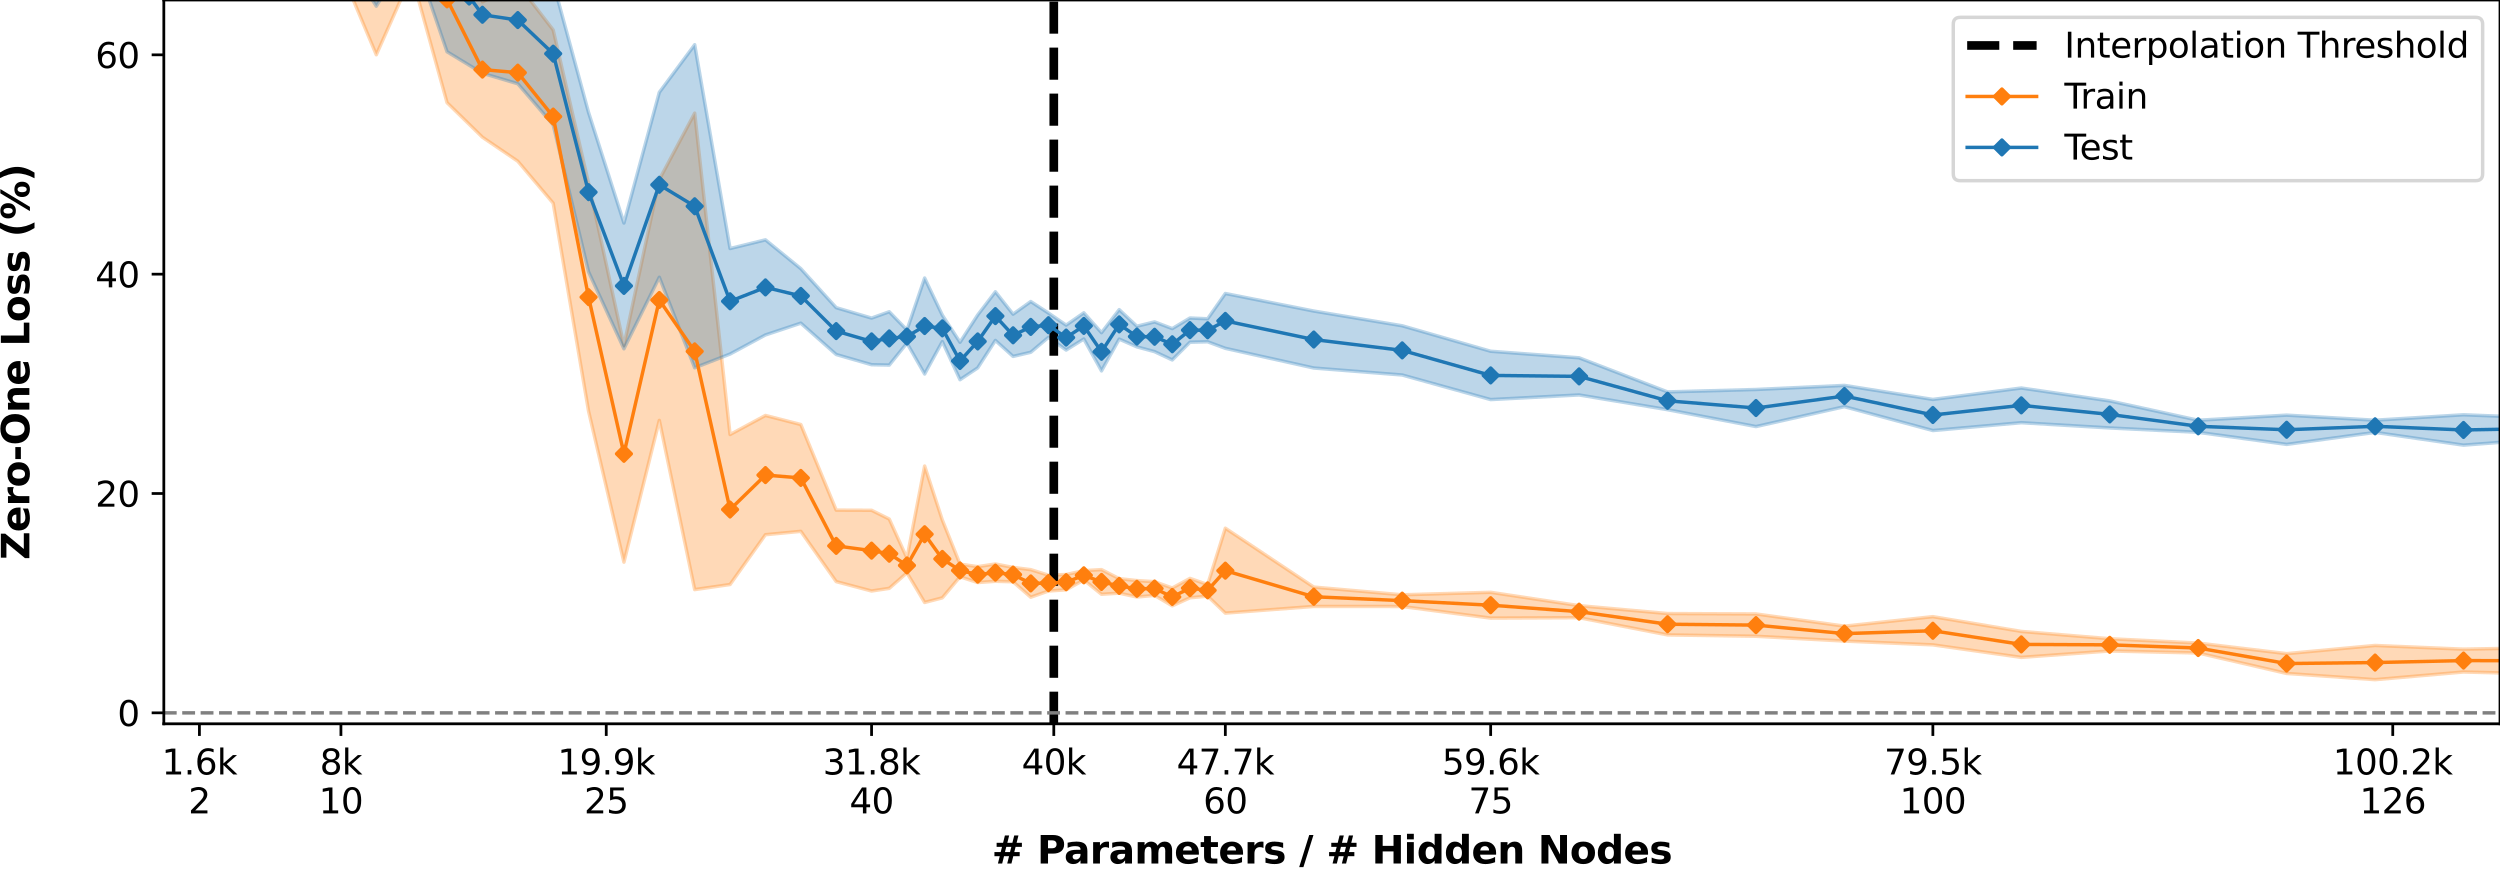 <?xml version="1.0" encoding="utf-8" standalone="no"?>
<!DOCTYPE svg PUBLIC "-//W3C//DTD SVG 1.1//EN"
  "http://www.w3.org/Graphics/SVG/1.1/DTD/svg11.dtd">
<svg xmlns:xlink="http://www.w3.org/1999/xlink" width="720pt" height="252pt" viewBox="0 0 720 252" xmlns="http://www.w3.org/2000/svg" version="1.1">
 <defs>
  <style type="text/css">*{stroke-linejoin: round; stroke-linecap: butt}</style>
 </defs>
 <g id="figure_1">
  <g id="patch_1">
   <path d="M 0 252 
L 720 252 
L 720 0 
L 0 0 
z
" style="fill: #ffffff"/>
  </g>
  <g id="axes_1">
   <g id="patch_2">
    <path d="M 47.18 208.456 
L 720 208.456 
L 720 0 
L 47.18 0 
z
" style="fill: #ffffff"/>
   </g>
   <g id="PolyCollection_1">
    <path d="M 57.432 -78.182 
L 57.432 -75.033 
L 67.621 -54.275 
L 77.809 -37.68 
L 87.998 -35.738 
L 98.186 -8.469 
L 108.375 15.769 
L 118.563 -7.156 
L 128.751 29.573 
L 138.94 39.526 
L 149.128 46.442 
L 159.317 58.52 
L 169.505 118.41 
L 179.694 161.904 
L 189.882 121.066 
L 200.07 169.806 
L 210.259 168.338 
L 220.447 153.997 
L 230.636 153.027 
L 240.824 167.505 
L 251.012 170.211 
L 256.107 169.445 
L 261.201 164.972 
L 266.295 173.509 
L 271.389 172.18 
L 276.483 166.11 
L 281.578 167.775 
L 286.672 167.412 
L 291.766 167.555 
L 296.86 171.999 
L 301.955 170.208 
L 307.049 169.874 
L 312.143 167.033 
L 317.237 171.159 
L 322.331 170.826 
L 327.426 171.944 
L 332.52 171.47 
L 337.614 174.481 
L 342.708 172.161 
L 347.802 171.689 
L 352.897 176.579 
L 378.368 174.655 
L 403.839 174.674 
L 429.31 178.014 
L 454.781 177.902 
L 480.252 182.855 
L 505.723 183.244 
L 531.194 184.629 
L 556.665 185.721 
L 582.136 189.328 
L 607.607 187.48 
L 633.078 188.063 
L 658.549 193.952 
L 684.02 195.743 
L 709.491 193.537 
L 734.962 194.166 
L 760.433 196.854 
L 785.904 198.175 
L 811.375 200.884 
L 811.375 192.972 
L 811.375 192.972 
L 785.904 190.153 
L 760.433 185 
L 734.962 186.487 
L 709.491 186.959 
L 684.02 185.89 
L 658.549 188.249 
L 633.078 185.2 
L 607.607 183.95 
L 582.136 181.85 
L 556.665 177.592 
L 531.194 180.327 
L 505.723 176.816 
L 480.252 176.7 
L 454.781 174.42 
L 429.31 170.581 
L 403.839 171.3 
L 378.368 169.076 
L 352.897 152.118 
L 347.802 168.347 
L 342.708 166.58 
L 337.614 169.345 
L 332.52 167.523 
L 327.426 167.208 
L 322.331 166.652 
L 317.237 164.045 
L 312.143 164.349 
L 307.049 165.455 
L 301.955 165.658 
L 296.86 164.057 
L 291.766 163.417 
L 286.672 162.422 
L 281.578 163.196 
L 276.483 162.461 
L 271.389 149.758 
L 266.295 134.216 
L 261.201 160.725 
L 256.107 149.492 
L 251.012 146.958 
L 240.824 146.917 
L 230.636 122.261 
L 220.447 119.649 
L 210.259 125.143 
L 200.07 32.585 
L 189.882 51.731 
L 179.694 99.487 
L 169.505 52.745 
L 159.317 8.628 
L 149.128 -4.593 
L 138.94 0.554 
L 128.751 -29.952 
L 118.563 -45.116 
L 108.375 -37.626 
L 98.186 -54.826 
L 87.998 -75.439 
L 77.809 -81.392 
L 67.621 -80.843 
L 57.432 -78.182 
z
" clip-path="url(#p9e8f5d41d8)" style="fill: #ff7f0e; fill-opacity: 0.3; stroke: #ff7f0e; stroke-opacity: 0.3"/>
   </g>
   <g id="PolyCollection_2">
    <path d="M 57.432 -78.622 
L 57.432 -74.284 
L 67.621 -57.655 
L 77.809 -43.956 
L 87.998 -35.767 
L 98.186 -14.101 
L 108.375 1.781 
L 118.563 -14.844 
L 128.751 14.912 
L 138.94 21.1 
L 149.128 24.123 
L 159.317 35.965 
L 169.505 78.291 
L 179.694 100.456 
L 189.882 79.848 
L 200.07 105.928 
L 210.259 101.965 
L 220.447 96.469 
L 230.636 93.073 
L 240.824 102.1 
L 251.012 105.039 
L 256.107 105.143 
L 261.201 98.825 
L 266.295 107.718 
L 271.389 98.382 
L 276.483 109.355 
L 281.578 105.958 
L 286.672 98.048 
L 291.766 102.651 
L 296.86 101.455 
L 301.955 97.152 
L 307.049 100.814 
L 312.143 97.636 
L 317.237 106.826 
L 322.331 97.66 
L 327.426 99.898 
L 332.52 101.277 
L 337.614 103.663 
L 342.708 98.561 
L 347.802 98.433 
L 352.897 100.319 
L 378.368 105.99 
L 403.839 108.001 
L 429.31 115.081 
L 454.781 113.748 
L 480.252 117.989 
L 505.723 122.853 
L 531.194 117.12 
L 556.665 123.996 
L 582.136 121.736 
L 607.607 123.251 
L 633.078 124.514 
L 658.549 127.988 
L 684.02 124.529 
L 709.491 128.206 
L 734.962 126.253 
L 760.433 125.702 
L 785.904 125.118 
L 811.375 125.586 
L 811.375 113.987 
L 811.375 113.987 
L 785.904 118.245 
L 760.433 119.822 
L 734.962 120.458 
L 709.491 119.453 
L 684.02 121.02 
L 658.549 119.556 
L 633.078 121.034 
L 607.607 115.462 
L 582.136 111.747 
L 556.665 115.034 
L 531.194 110.994 
L 505.723 112.172 
L 480.252 112.867 
L 454.781 103.046 
L 429.31 101.158 
L 403.839 93.822 
L 378.368 89.579 
L 352.897 84.525 
L 347.802 91.805 
L 342.708 91.589 
L 337.614 94.636 
L 332.52 92.701 
L 327.426 93.953 
L 322.331 89.179 
L 317.237 95.806 
L 312.143 90.088 
L 307.049 93.631 
L 301.955 90.155 
L 296.86 86.837 
L 291.766 90.48 
L 286.672 84.029 
L 281.578 90.711 
L 276.483 98.571 
L 271.389 90.757 
L 266.295 80.069 
L 261.201 95.039 
L 256.107 89.782 
L 251.012 91.605 
L 240.824 88.606 
L 230.636 77.381 
L 220.447 69.07 
L 210.259 71.572 
L 200.07 12.879 
L 189.882 26.591 
L 179.694 64.224 
L 169.505 32.392 
L 159.317 -5.05 
L 149.128 -12.563 
L 138.94 -12.598 
L 128.751 -34.456 
L 118.563 -48.691 
L 108.375 -40.667 
L 98.186 -55.157 
L 87.998 -73.817 
L 77.809 -79.942 
L 67.621 -81.556 
L 57.432 -78.622 
z
" clip-path="url(#p9e8f5d41d8)" style="fill: #1f77b4; fill-opacity: 0.3; stroke: #1f77b4; stroke-opacity: 0.3"/>
   </g>
   <g id="matplotlib.axis_1">
    <g id="xtick_1">
     <g id="line2d_1">
      <defs>
       <path id="m2e409eb99b" d="M 0 0 
L 0 3.5 
" style="stroke: #000000; stroke-width: 0.8"/>
      </defs>
      <g>
       <use xlink:href="#m2e409eb99b" x="57.432" y="208.456" style="stroke: #000000; stroke-width: 0.8"/>
      </g>
     </g>
     <g id="text_1">
      <!-- 1.6k -->
      <g transform="translate(46.586 223.054)scale(0.1 -0.1)">
       <defs>
        <path id="DejaVuSans-31" d="M 794 531 
L 1825 531 
L 1825 4091 
L 703 3866 
L 703 4441 
L 1819 4666 
L 2450 4666 
L 2450 531 
L 3481 531 
L 3481 0 
L 794 0 
L 794 531 
z
" transform="scale(0.016)"/>
        <path id="DejaVuSans-2e" d="M 684 794 
L 1344 794 
L 1344 0 
L 684 0 
L 684 794 
z
" transform="scale(0.016)"/>
        <path id="DejaVuSans-36" d="M 2113 2584 
Q 1688 2584 1439 2293 
Q 1191 2003 1191 1497 
Q 1191 994 1439 701 
Q 1688 409 2113 409 
Q 2538 409 2786 701 
Q 3034 994 3034 1497 
Q 3034 2003 2786 2293 
Q 2538 2584 2113 2584 
z
M 3366 4563 
L 3366 3988 
Q 3128 4100 2886 4159 
Q 2644 4219 2406 4219 
Q 1781 4219 1451 3797 
Q 1122 3375 1075 2522 
Q 1259 2794 1537 2939 
Q 1816 3084 2150 3084 
Q 2853 3084 3261 2657 
Q 3669 2231 3669 1497 
Q 3669 778 3244 343 
Q 2819 -91 2113 -91 
Q 1303 -91 875 529 
Q 447 1150 447 2328 
Q 447 3434 972 4092 
Q 1497 4750 2381 4750 
Q 2619 4750 2861 4703 
Q 3103 4656 3366 4563 
z
" transform="scale(0.016)"/>
        <path id="DejaVuSans-6b" d="M 581 4863 
L 1159 4863 
L 1159 1991 
L 2875 3500 
L 3609 3500 
L 1753 1863 
L 3688 0 
L 2938 0 
L 1159 1709 
L 1159 0 
L 581 0 
L 581 4863 
z
" transform="scale(0.016)"/>
       </defs>
       <use xlink:href="#DejaVuSans-31"/>
       <use xlink:href="#DejaVuSans-2e" x="63.623"/>
       <use xlink:href="#DejaVuSans-36" x="95.41"/>
       <use xlink:href="#DejaVuSans-6b" x="159.033"/>
      </g>
      <!-- 2 -->
      <g transform="translate(54.251 234.252)scale(0.1 -0.1)">
       <defs>
        <path id="DejaVuSans-32" d="M 1228 531 
L 3431 531 
L 3431 0 
L 469 0 
L 469 531 
Q 828 903 1448 1529 
Q 2069 2156 2228 2338 
Q 2531 2678 2651 2914 
Q 2772 3150 2772 3378 
Q 2772 3750 2511 3984 
Q 2250 4219 1831 4219 
Q 1534 4219 1204 4116 
Q 875 4013 500 3803 
L 500 4441 
Q 881 4594 1212 4672 
Q 1544 4750 1819 4750 
Q 2544 4750 2975 4387 
Q 3406 4025 3406 3419 
Q 3406 3131 3298 2873 
Q 3191 2616 2906 2266 
Q 2828 2175 2409 1742 
Q 1991 1309 1228 531 
z
" transform="scale(0.016)"/>
       </defs>
       <use xlink:href="#DejaVuSans-32"/>
      </g>
     </g>
    </g>
    <g id="xtick_2">
     <g id="line2d_2">
      <g>
       <use xlink:href="#m2e409eb99b" x="98.186" y="208.456" style="stroke: #000000; stroke-width: 0.8"/>
      </g>
     </g>
     <g id="text_2">
      <!-- 8k -->
      <g transform="translate(92.11 223.054)scale(0.1 -0.1)">
       <defs>
        <path id="DejaVuSans-38" d="M 2034 2216 
Q 1584 2216 1326 1975 
Q 1069 1734 1069 1313 
Q 1069 891 1326 650 
Q 1584 409 2034 409 
Q 2484 409 2743 651 
Q 3003 894 3003 1313 
Q 3003 1734 2745 1975 
Q 2488 2216 2034 2216 
z
M 1403 2484 
Q 997 2584 770 2862 
Q 544 3141 544 3541 
Q 544 4100 942 4425 
Q 1341 4750 2034 4750 
Q 2731 4750 3128 4425 
Q 3525 4100 3525 3541 
Q 3525 3141 3298 2862 
Q 3072 2584 2669 2484 
Q 3125 2378 3379 2068 
Q 3634 1759 3634 1313 
Q 3634 634 3220 271 
Q 2806 -91 2034 -91 
Q 1263 -91 848 271 
Q 434 634 434 1313 
Q 434 1759 690 2068 
Q 947 2378 1403 2484 
z
M 1172 3481 
Q 1172 3119 1398 2916 
Q 1625 2713 2034 2713 
Q 2441 2713 2670 2916 
Q 2900 3119 2900 3481 
Q 2900 3844 2670 4047 
Q 2441 4250 2034 4250 
Q 1625 4250 1398 4047 
Q 1172 3844 1172 3481 
z
" transform="scale(0.016)"/>
       </defs>
       <use xlink:href="#DejaVuSans-38"/>
       <use xlink:href="#DejaVuSans-6b" x="63.623"/>
      </g>
      <!-- 10 -->
      <g transform="translate(91.824 234.252)scale(0.1 -0.1)">
       <defs>
        <path id="DejaVuSans-30" d="M 2034 4250 
Q 1547 4250 1301 3770 
Q 1056 3291 1056 2328 
Q 1056 1369 1301 889 
Q 1547 409 2034 409 
Q 2525 409 2770 889 
Q 3016 1369 3016 2328 
Q 3016 3291 2770 3770 
Q 2525 4250 2034 4250 
z
M 2034 4750 
Q 2819 4750 3233 4129 
Q 3647 3509 3647 2328 
Q 3647 1150 3233 529 
Q 2819 -91 2034 -91 
Q 1250 -91 836 529 
Q 422 1150 422 2328 
Q 422 3509 836 4129 
Q 1250 4750 2034 4750 
z
" transform="scale(0.016)"/>
       </defs>
       <use xlink:href="#DejaVuSans-31"/>
       <use xlink:href="#DejaVuSans-30" x="63.623"/>
      </g>
     </g>
    </g>
    <g id="xtick_3">
     <g id="line2d_3">
      <g>
       <use xlink:href="#m2e409eb99b" x="174.599" y="208.456" style="stroke: #000000; stroke-width: 0.8"/>
      </g>
     </g>
     <g id="text_3">
      <!-- 19.9k -->
      <g transform="translate(160.571 223.054)scale(0.1 -0.1)">
       <defs>
        <path id="DejaVuSans-39" d="M 703 97 
L 703 672 
Q 941 559 1184 500 
Q 1428 441 1663 441 
Q 2288 441 2617 861 
Q 2947 1281 2994 2138 
Q 2813 1869 2534 1725 
Q 2256 1581 1919 1581 
Q 1219 1581 811 2004 
Q 403 2428 403 3163 
Q 403 3881 828 4315 
Q 1253 4750 1959 4750 
Q 2769 4750 3195 4129 
Q 3622 3509 3622 2328 
Q 3622 1225 3098 567 
Q 2575 -91 1691 -91 
Q 1453 -91 1209 -44 
Q 966 3 703 97 
z
M 1959 2075 
Q 2384 2075 2632 2365 
Q 2881 2656 2881 3163 
Q 2881 3666 2632 3958 
Q 2384 4250 1959 4250 
Q 1534 4250 1286 3958 
Q 1038 3666 1038 3163 
Q 1038 2656 1286 2365 
Q 1534 2075 1959 2075 
z
" transform="scale(0.016)"/>
       </defs>
       <use xlink:href="#DejaVuSans-31"/>
       <use xlink:href="#DejaVuSans-39" x="63.623"/>
       <use xlink:href="#DejaVuSans-2e" x="127.246"/>
       <use xlink:href="#DejaVuSans-39" x="159.033"/>
       <use xlink:href="#DejaVuSans-6b" x="222.656"/>
      </g>
      <!-- 25 -->
      <g transform="translate(168.237 234.252)scale(0.1 -0.1)">
       <defs>
        <path id="DejaVuSans-35" d="M 691 4666 
L 3169 4666 
L 3169 4134 
L 1269 4134 
L 1269 2991 
Q 1406 3038 1543 3061 
Q 1681 3084 1819 3084 
Q 2600 3084 3056 2656 
Q 3513 2228 3513 1497 
Q 3513 744 3044 326 
Q 2575 -91 1722 -91 
Q 1428 -91 1123 -41 
Q 819 9 494 109 
L 494 744 
Q 775 591 1075 516 
Q 1375 441 1709 441 
Q 2250 441 2565 725 
Q 2881 1009 2881 1497 
Q 2881 1984 2565 2268 
Q 2250 2553 1709 2553 
Q 1456 2553 1204 2497 
Q 953 2441 691 2322 
L 691 4666 
z
" transform="scale(0.016)"/>
       </defs>
       <use xlink:href="#DejaVuSans-32"/>
       <use xlink:href="#DejaVuSans-35" x="63.623"/>
      </g>
     </g>
    </g>
    <g id="xtick_4">
     <g id="line2d_4">
      <g>
       <use xlink:href="#m2e409eb99b" x="251.012" y="208.456" style="stroke: #000000; stroke-width: 0.8"/>
      </g>
     </g>
     <g id="text_4">
      <!-- 31.8k -->
      <g transform="translate(236.984 223.054)scale(0.1 -0.1)">
       <defs>
        <path id="DejaVuSans-33" d="M 2597 2516 
Q 3050 2419 3304 2112 
Q 3559 1806 3559 1356 
Q 3559 666 3084 287 
Q 2609 -91 1734 -91 
Q 1441 -91 1130 -33 
Q 819 25 488 141 
L 488 750 
Q 750 597 1062 519 
Q 1375 441 1716 441 
Q 2309 441 2620 675 
Q 2931 909 2931 1356 
Q 2931 1769 2642 2001 
Q 2353 2234 1838 2234 
L 1294 2234 
L 1294 2753 
L 1863 2753 
Q 2328 2753 2575 2939 
Q 2822 3125 2822 3475 
Q 2822 3834 2567 4026 
Q 2313 4219 1838 4219 
Q 1578 4219 1281 4162 
Q 984 4106 628 3988 
L 628 4550 
Q 988 4650 1302 4700 
Q 1616 4750 1894 4750 
Q 2613 4750 3031 4423 
Q 3450 4097 3450 3541 
Q 3450 3153 3228 2886 
Q 3006 2619 2597 2516 
z
" transform="scale(0.016)"/>
       </defs>
       <use xlink:href="#DejaVuSans-33"/>
       <use xlink:href="#DejaVuSans-31" x="63.623"/>
       <use xlink:href="#DejaVuSans-2e" x="127.246"/>
       <use xlink:href="#DejaVuSans-38" x="159.033"/>
       <use xlink:href="#DejaVuSans-6b" x="222.656"/>
      </g>
      <!-- 40 -->
      <g transform="translate(244.65 234.252)scale(0.1 -0.1)">
       <defs>
        <path id="DejaVuSans-34" d="M 2419 4116 
L 825 1625 
L 2419 1625 
L 2419 4116 
z
M 2253 4666 
L 3047 4666 
L 3047 1625 
L 3713 1625 
L 3713 1100 
L 3047 1100 
L 3047 0 
L 2419 0 
L 2419 1100 
L 313 1100 
L 313 1709 
L 2253 4666 
z
" transform="scale(0.016)"/>
       </defs>
       <use xlink:href="#DejaVuSans-34"/>
       <use xlink:href="#DejaVuSans-30" x="63.623"/>
      </g>
     </g>
    </g>
    <g id="xtick_5">
     <g id="line2d_5">
      <g>
       <use xlink:href="#m2e409eb99b" x="352.897" y="208.456" style="stroke: #000000; stroke-width: 0.8"/>
      </g>
     </g>
     <g id="text_5">
      <!-- 47.7k -->
      <g transform="translate(338.868 223.054)scale(0.1 -0.1)">
       <defs>
        <path id="DejaVuSans-37" d="M 525 4666 
L 3525 4666 
L 3525 4397 
L 1831 0 
L 1172 0 
L 2766 4134 
L 525 4134 
L 525 4666 
z
" transform="scale(0.016)"/>
       </defs>
       <use xlink:href="#DejaVuSans-34"/>
       <use xlink:href="#DejaVuSans-37" x="63.623"/>
       <use xlink:href="#DejaVuSans-2e" x="127.246"/>
       <use xlink:href="#DejaVuSans-37" x="159.033"/>
       <use xlink:href="#DejaVuSans-6b" x="222.656"/>
      </g>
      <!-- 60 -->
      <g transform="translate(346.534 234.252)scale(0.1 -0.1)">
       <use xlink:href="#DejaVuSans-36"/>
       <use xlink:href="#DejaVuSans-30" x="63.623"/>
      </g>
     </g>
    </g>
    <g id="xtick_6">
     <g id="line2d_6">
      <g>
       <use xlink:href="#m2e409eb99b" x="429.31" y="208.456" style="stroke: #000000; stroke-width: 0.8"/>
      </g>
     </g>
     <g id="text_6">
      <!-- 59.6k -->
      <g transform="translate(415.282 223.054)scale(0.1 -0.1)">
       <use xlink:href="#DejaVuSans-35"/>
       <use xlink:href="#DejaVuSans-39" x="63.623"/>
       <use xlink:href="#DejaVuSans-2e" x="127.246"/>
       <use xlink:href="#DejaVuSans-36" x="159.033"/>
       <use xlink:href="#DejaVuSans-6b" x="222.656"/>
      </g>
      <!-- 75 -->
      <g transform="translate(422.947 234.252)scale(0.1 -0.1)">
       <use xlink:href="#DejaVuSans-37"/>
       <use xlink:href="#DejaVuSans-35" x="63.623"/>
      </g>
     </g>
    </g>
    <g id="xtick_7">
     <g id="line2d_7">
      <g>
       <use xlink:href="#m2e409eb99b" x="556.665" y="208.456" style="stroke: #000000; stroke-width: 0.8"/>
      </g>
     </g>
     <g id="text_7">
      <!-- 79.5k -->
      <g transform="translate(542.637 223.054)scale(0.1 -0.1)">
       <use xlink:href="#DejaVuSans-37"/>
       <use xlink:href="#DejaVuSans-39" x="63.623"/>
       <use xlink:href="#DejaVuSans-2e" x="127.246"/>
       <use xlink:href="#DejaVuSans-35" x="159.033"/>
       <use xlink:href="#DejaVuSans-6b" x="222.656"/>
      </g>
      <!-- 100 -->
      <g transform="translate(547.121 234.252)scale(0.1 -0.1)">
       <use xlink:href="#DejaVuSans-31"/>
       <use xlink:href="#DejaVuSans-30" x="63.623"/>
       <use xlink:href="#DejaVuSans-30" x="127.246"/>
      </g>
     </g>
    </g>
    <g id="xtick_8">
     <g id="line2d_8">
      <g>
       <use xlink:href="#m2e409eb99b" x="689.114" y="208.456" style="stroke: #000000; stroke-width: 0.8"/>
      </g>
     </g>
     <g id="text_8">
      <!-- 100.2k -->
      <g transform="translate(671.905 223.054)scale(0.1 -0.1)">
       <use xlink:href="#DejaVuSans-31"/>
       <use xlink:href="#DejaVuSans-30" x="63.623"/>
       <use xlink:href="#DejaVuSans-30" x="127.246"/>
       <use xlink:href="#DejaVuSans-2e" x="190.869"/>
       <use xlink:href="#DejaVuSans-32" x="222.656"/>
       <use xlink:href="#DejaVuSans-6b" x="286.279"/>
      </g>
      <!-- 126 -->
      <g transform="translate(679.571 234.252)scale(0.1 -0.1)">
       <use xlink:href="#DejaVuSans-31"/>
       <use xlink:href="#DejaVuSans-32" x="63.623"/>
       <use xlink:href="#DejaVuSans-36" x="127.246"/>
      </g>
     </g>
    </g>
    <g id="xtick_9">
     <g id="line2d_9">
      <g>
       <use xlink:href="#m2e409eb99b" x="303.492" y="208.456" style="stroke: #000000; stroke-width: 0.8"/>
      </g>
     </g>
     <g id="text_9">
      <!-- 40k -->
      <g transform="translate(294.235 223.054)scale(0.1 -0.1)">
       <use xlink:href="#DejaVuSans-34"/>
       <use xlink:href="#DejaVuSans-30" x="63.623"/>
       <use xlink:href="#DejaVuSans-6b" x="127.246"/>
      </g>
     </g>
    </g>
    <g id="text_10">
     <!-- # Parameters / # Hidden Nodes -->
     <g transform="translate(285.631 248.69)scale(0.11 -0.11)">
      <defs>
       <path id="DejaVuSans-Bold-23" d="M 2847 4594 
L 2547 3391 
L 3372 3391 
L 3675 4594 
L 4366 4594 
L 4063 3391 
L 4928 3391 
L 4928 2725 
L 3897 2725 
L 3681 1869 
L 4569 1869 
L 4569 1197 
L 3519 1197 
L 3219 0 
L 2528 0 
L 2828 1197 
L 2003 1197 
L 1703 0 
L 1006 0 
L 1306 1197 
L 434 1197 
L 434 1869 
L 1459 1869 
L 1678 2725 
L 794 2725 
L 794 3391 
L 1850 3391 
L 2150 4594 
L 2847 4594 
z
M 3200 2725 
L 2375 2725 
L 2156 1869 
L 2981 1869 
L 3200 2725 
z
" transform="scale(0.016)"/>
       <path id="DejaVuSans-Bold-20" transform="scale(0.016)"/>
       <path id="DejaVuSans-Bold-50" d="M 588 4666 
L 2584 4666 
Q 3475 4666 3951 4270 
Q 4428 3875 4428 3144 
Q 4428 2409 3951 2014 
Q 3475 1619 2584 1619 
L 1791 1619 
L 1791 0 
L 588 0 
L 588 4666 
z
M 1791 3794 
L 1791 2491 
L 2456 2491 
Q 2806 2491 2997 2661 
Q 3188 2831 3188 3144 
Q 3188 3456 2997 3625 
Q 2806 3794 2456 3794 
L 1791 3794 
z
" transform="scale(0.016)"/>
       <path id="DejaVuSans-Bold-61" d="M 2106 1575 
Q 1756 1575 1579 1456 
Q 1403 1338 1403 1106 
Q 1403 894 1545 773 
Q 1688 653 1941 653 
Q 2256 653 2472 879 
Q 2688 1106 2688 1447 
L 2688 1575 
L 2106 1575 
z
M 3816 1997 
L 3816 0 
L 2688 0 
L 2688 519 
Q 2463 200 2181 54 
Q 1900 -91 1497 -91 
Q 953 -91 614 226 
Q 275 544 275 1050 
Q 275 1666 698 1953 
Q 1122 2241 2028 2241 
L 2688 2241 
L 2688 2328 
Q 2688 2594 2478 2717 
Q 2269 2841 1825 2841 
Q 1466 2841 1156 2769 
Q 847 2697 581 2553 
L 581 3406 
Q 941 3494 1303 3539 
Q 1666 3584 2028 3584 
Q 2975 3584 3395 3211 
Q 3816 2838 3816 1997 
z
" transform="scale(0.016)"/>
       <path id="DejaVuSans-Bold-72" d="M 3138 2547 
Q 2991 2616 2845 2648 
Q 2700 2681 2553 2681 
Q 2122 2681 1889 2404 
Q 1656 2128 1656 1613 
L 1656 0 
L 538 0 
L 538 3500 
L 1656 3500 
L 1656 2925 
Q 1872 3269 2151 3426 
Q 2431 3584 2822 3584 
Q 2878 3584 2943 3579 
Q 3009 3575 3134 3559 
L 3138 2547 
z
" transform="scale(0.016)"/>
       <path id="DejaVuSans-Bold-6d" d="M 3781 2919 
Q 3994 3244 4286 3414 
Q 4578 3584 4928 3584 
Q 5531 3584 5847 3212 
Q 6163 2841 6163 2131 
L 6163 0 
L 5038 0 
L 5038 1825 
Q 5041 1866 5042 1909 
Q 5044 1953 5044 2034 
Q 5044 2406 4934 2573 
Q 4825 2741 4581 2741 
Q 4263 2741 4089 2478 
Q 3916 2216 3909 1719 
L 3909 0 
L 2784 0 
L 2784 1825 
Q 2784 2406 2684 2573 
Q 2584 2741 2328 2741 
Q 2006 2741 1831 2477 
Q 1656 2213 1656 1722 
L 1656 0 
L 531 0 
L 531 3500 
L 1656 3500 
L 1656 2988 
Q 1863 3284 2130 3434 
Q 2397 3584 2719 3584 
Q 3081 3584 3359 3409 
Q 3638 3234 3781 2919 
z
" transform="scale(0.016)"/>
       <path id="DejaVuSans-Bold-65" d="M 4031 1759 
L 4031 1441 
L 1416 1441 
Q 1456 1047 1700 850 
Q 1944 653 2381 653 
Q 2734 653 3104 758 
Q 3475 863 3866 1075 
L 3866 213 
Q 3469 63 3072 -14 
Q 2675 -91 2278 -91 
Q 1328 -91 801 392 
Q 275 875 275 1747 
Q 275 2603 792 3093 
Q 1309 3584 2216 3584 
Q 3041 3584 3536 3087 
Q 4031 2591 4031 1759 
z
M 2881 2131 
Q 2881 2450 2695 2645 
Q 2509 2841 2209 2841 
Q 1884 2841 1681 2658 
Q 1478 2475 1428 2131 
L 2881 2131 
z
" transform="scale(0.016)"/>
       <path id="DejaVuSans-Bold-74" d="M 1759 4494 
L 1759 3500 
L 2913 3500 
L 2913 2700 
L 1759 2700 
L 1759 1216 
Q 1759 972 1856 886 
Q 1953 800 2241 800 
L 2816 800 
L 2816 0 
L 1856 0 
Q 1194 0 917 276 
Q 641 553 641 1216 
L 641 2700 
L 84 2700 
L 84 3500 
L 641 3500 
L 641 4494 
L 1759 4494 
z
" transform="scale(0.016)"/>
       <path id="DejaVuSans-Bold-73" d="M 3272 3391 
L 3272 2541 
Q 2913 2691 2578 2766 
Q 2244 2841 1947 2841 
Q 1628 2841 1473 2761 
Q 1319 2681 1319 2516 
Q 1319 2381 1436 2309 
Q 1553 2238 1856 2203 
L 2053 2175 
Q 2913 2066 3209 1816 
Q 3506 1566 3506 1031 
Q 3506 472 3093 190 
Q 2681 -91 1863 -91 
Q 1516 -91 1145 -36 
Q 775 19 384 128 
L 384 978 
Q 719 816 1070 734 
Q 1422 653 1784 653 
Q 2113 653 2278 743 
Q 2444 834 2444 1013 
Q 2444 1163 2330 1236 
Q 2216 1309 1875 1350 
L 1678 1375 
Q 931 1469 631 1722 
Q 331 1975 331 2491 
Q 331 3047 712 3315 
Q 1094 3584 1881 3584 
Q 2191 3584 2531 3537 
Q 2872 3491 3272 3391 
z
" transform="scale(0.016)"/>
       <path id="DejaVuSans-Bold-2f" d="M 1644 4666 
L 2338 4666 
L 691 -594 
L 0 -594 
L 1644 4666 
z
" transform="scale(0.016)"/>
       <path id="DejaVuSans-Bold-48" d="M 588 4666 
L 1791 4666 
L 1791 2888 
L 3566 2888 
L 3566 4666 
L 4769 4666 
L 4769 0 
L 3566 0 
L 3566 1978 
L 1791 1978 
L 1791 0 
L 588 0 
L 588 4666 
z
" transform="scale(0.016)"/>
       <path id="DejaVuSans-Bold-69" d="M 538 3500 
L 1656 3500 
L 1656 0 
L 538 0 
L 538 3500 
z
M 538 4863 
L 1656 4863 
L 1656 3950 
L 538 3950 
L 538 4863 
z
" transform="scale(0.016)"/>
       <path id="DejaVuSans-Bold-64" d="M 2919 2988 
L 2919 4863 
L 4044 4863 
L 4044 0 
L 2919 0 
L 2919 506 
Q 2688 197 2409 53 
Q 2131 -91 1766 -91 
Q 1119 -91 703 423 
Q 288 938 288 1747 
Q 288 2556 703 3070 
Q 1119 3584 1766 3584 
Q 2128 3584 2408 3439 
Q 2688 3294 2919 2988 
z
M 2181 722 
Q 2541 722 2730 984 
Q 2919 1247 2919 1747 
Q 2919 2247 2730 2509 
Q 2541 2772 2181 2772 
Q 1825 2772 1636 2509 
Q 1447 2247 1447 1747 
Q 1447 1247 1636 984 
Q 1825 722 2181 722 
z
" transform="scale(0.016)"/>
       <path id="DejaVuSans-Bold-6e" d="M 4056 2131 
L 4056 0 
L 2931 0 
L 2931 347 
L 2931 1631 
Q 2931 2084 2911 2256 
Q 2891 2428 2841 2509 
Q 2775 2619 2662 2680 
Q 2550 2741 2406 2741 
Q 2056 2741 1856 2470 
Q 1656 2200 1656 1722 
L 1656 0 
L 538 0 
L 538 3500 
L 1656 3500 
L 1656 2988 
Q 1909 3294 2193 3439 
Q 2478 3584 2822 3584 
Q 3428 3584 3742 3212 
Q 4056 2841 4056 2131 
z
" transform="scale(0.016)"/>
       <path id="DejaVuSans-Bold-4e" d="M 588 4666 
L 1931 4666 
L 3628 1466 
L 3628 4666 
L 4769 4666 
L 4769 0 
L 3425 0 
L 1728 3200 
L 1728 0 
L 588 0 
L 588 4666 
z
" transform="scale(0.016)"/>
       <path id="DejaVuSans-Bold-6f" d="M 2203 2784 
Q 1831 2784 1636 2517 
Q 1441 2250 1441 1747 
Q 1441 1244 1636 976 
Q 1831 709 2203 709 
Q 2569 709 2762 976 
Q 2956 1244 2956 1747 
Q 2956 2250 2762 2517 
Q 2569 2784 2203 2784 
z
M 2203 3584 
Q 3106 3584 3614 3096 
Q 4122 2609 4122 1747 
Q 4122 884 3614 396 
Q 3106 -91 2203 -91 
Q 1297 -91 786 396 
Q 275 884 275 1747 
Q 275 2609 786 3096 
Q 1297 3584 2203 3584 
z
" transform="scale(0.016)"/>
      </defs>
      <use xlink:href="#DejaVuSans-Bold-23"/>
      <use xlink:href="#DejaVuSans-Bold-20" x="83.789"/>
      <use xlink:href="#DejaVuSans-Bold-50" x="118.604"/>
      <use xlink:href="#DejaVuSans-Bold-61" x="189.27"/>
      <use xlink:href="#DejaVuSans-Bold-72" x="256.75"/>
      <use xlink:href="#DejaVuSans-Bold-61" x="306.066"/>
      <use xlink:href="#DejaVuSans-Bold-6d" x="373.547"/>
      <use xlink:href="#DejaVuSans-Bold-65" x="477.746"/>
      <use xlink:href="#DejaVuSans-Bold-74" x="545.568"/>
      <use xlink:href="#DejaVuSans-Bold-65" x="593.371"/>
      <use xlink:href="#DejaVuSans-Bold-72" x="661.193"/>
      <use xlink:href="#DejaVuSans-Bold-73" x="710.51"/>
      <use xlink:href="#DejaVuSans-Bold-20" x="770.031"/>
      <use xlink:href="#DejaVuSans-Bold-2f" x="804.846"/>
      <use xlink:href="#DejaVuSans-Bold-20" x="841.369"/>
      <use xlink:href="#DejaVuSans-Bold-23" x="876.184"/>
      <use xlink:href="#DejaVuSans-Bold-20" x="959.973"/>
      <use xlink:href="#DejaVuSans-Bold-48" x="994.787"/>
      <use xlink:href="#DejaVuSans-Bold-69" x="1078.479"/>
      <use xlink:href="#DejaVuSans-Bold-64" x="1112.756"/>
      <use xlink:href="#DejaVuSans-Bold-64" x="1184.338"/>
      <use xlink:href="#DejaVuSans-Bold-65" x="1255.92"/>
      <use xlink:href="#DejaVuSans-Bold-6e" x="1323.742"/>
      <use xlink:href="#DejaVuSans-Bold-20" x="1394.934"/>
      <use xlink:href="#DejaVuSans-Bold-4e" x="1429.748"/>
      <use xlink:href="#DejaVuSans-Bold-6f" x="1513.439"/>
      <use xlink:href="#DejaVuSans-Bold-64" x="1582.141"/>
      <use xlink:href="#DejaVuSans-Bold-65" x="1653.723"/>
      <use xlink:href="#DejaVuSans-Bold-73" x="1721.545"/>
     </g>
    </g>
   </g>
   <g id="matplotlib.axis_2">
    <g id="ytick_1">
     <g id="line2d_10">
      <defs>
       <path id="m850350beb8" d="M 0 0 
L -3.5 0 
" style="stroke: #000000; stroke-width: 0.8"/>
      </defs>
      <g>
       <use xlink:href="#m850350beb8" x="47.18" y="205.298" style="stroke: #000000; stroke-width: 0.8"/>
      </g>
     </g>
     <g id="text_11">
      <!--     0 -->
      <g transform="translate(21.105 209.097)scale(0.1 -0.1)">
       <defs>
        <path id="DejaVuSans-20" transform="scale(0.016)"/>
       </defs>
       <use xlink:href="#DejaVuSans-20"/>
       <use xlink:href="#DejaVuSans-20" x="31.787"/>
       <use xlink:href="#DejaVuSans-20" x="63.574"/>
       <use xlink:href="#DejaVuSans-20" x="95.361"/>
       <use xlink:href="#DejaVuSans-30" x="127.148"/>
      </g>
     </g>
    </g>
    <g id="ytick_2">
     <g id="line2d_11">
      <g>
       <use xlink:href="#m850350beb8" x="47.18" y="142.129" style="stroke: #000000; stroke-width: 0.8"/>
      </g>
     </g>
     <g id="text_12">
      <!--     20 -->
      <g transform="translate(14.742 145.928)scale(0.1 -0.1)">
       <use xlink:href="#DejaVuSans-20"/>
       <use xlink:href="#DejaVuSans-20" x="31.787"/>
       <use xlink:href="#DejaVuSans-20" x="63.574"/>
       <use xlink:href="#DejaVuSans-20" x="95.361"/>
       <use xlink:href="#DejaVuSans-32" x="127.148"/>
       <use xlink:href="#DejaVuSans-30" x="190.771"/>
      </g>
     </g>
    </g>
    <g id="ytick_3">
     <g id="line2d_12">
      <g>
       <use xlink:href="#m850350beb8" x="47.18" y="78.961" style="stroke: #000000; stroke-width: 0.8"/>
      </g>
     </g>
     <g id="text_13">
      <!--     40 -->
      <g transform="translate(14.742 82.76)scale(0.1 -0.1)">
       <use xlink:href="#DejaVuSans-20"/>
       <use xlink:href="#DejaVuSans-20" x="31.787"/>
       <use xlink:href="#DejaVuSans-20" x="63.574"/>
       <use xlink:href="#DejaVuSans-20" x="95.361"/>
       <use xlink:href="#DejaVuSans-34" x="127.148"/>
       <use xlink:href="#DejaVuSans-30" x="190.771"/>
      </g>
     </g>
    </g>
    <g id="ytick_4">
     <g id="line2d_13">
      <g>
       <use xlink:href="#m850350beb8" x="47.18" y="15.792" style="stroke: #000000; stroke-width: 0.8"/>
      </g>
     </g>
     <g id="text_14">
      <!--     60 -->
      <g transform="translate(14.742 19.591)scale(0.1 -0.1)">
       <use xlink:href="#DejaVuSans-20"/>
       <use xlink:href="#DejaVuSans-20" x="31.787"/>
       <use xlink:href="#DejaVuSans-20" x="63.574"/>
       <use xlink:href="#DejaVuSans-20" x="95.361"/>
       <use xlink:href="#DejaVuSans-36" x="127.148"/>
       <use xlink:href="#DejaVuSans-30" x="190.771"/>
      </g>
     </g>
    </g>
    <g id="text_15">
     <!-- Zero-One Loss (%) -->
     <g transform="translate(8.455 161.24)rotate(-90)scale(0.11 -0.11)">
      <defs>
       <path id="DejaVuSans-Bold-5a" d="M 359 4666 
L 4281 4666 
L 4281 3938 
L 1778 909 
L 4353 909 
L 4353 0 
L 288 0 
L 288 728 
L 2791 3756 
L 359 3756 
L 359 4666 
z
" transform="scale(0.016)"/>
       <path id="DejaVuSans-Bold-2d" d="M 347 2297 
L 2309 2297 
L 2309 1388 
L 347 1388 
L 347 2297 
z
" transform="scale(0.016)"/>
       <path id="DejaVuSans-Bold-4f" d="M 2719 3878 
Q 2169 3878 1866 3472 
Q 1563 3066 1563 2328 
Q 1563 1594 1866 1187 
Q 2169 781 2719 781 
Q 3272 781 3575 1187 
Q 3878 1594 3878 2328 
Q 3878 3066 3575 3472 
Q 3272 3878 2719 3878 
z
M 2719 4750 
Q 3844 4750 4481 4106 
Q 5119 3463 5119 2328 
Q 5119 1197 4481 553 
Q 3844 -91 2719 -91 
Q 1597 -91 958 553 
Q 319 1197 319 2328 
Q 319 3463 958 4106 
Q 1597 4750 2719 4750 
z
" transform="scale(0.016)"/>
       <path id="DejaVuSans-Bold-4c" d="M 588 4666 
L 1791 4666 
L 1791 909 
L 3903 909 
L 3903 0 
L 588 0 
L 588 4666 
z
" transform="scale(0.016)"/>
       <path id="DejaVuSans-Bold-28" d="M 2413 -844 
L 1484 -844 
Q 1006 -72 778 623 
Q 550 1319 550 2003 
Q 550 2688 779 3389 
Q 1009 4091 1484 4856 
L 2413 4856 
Q 2013 4116 1813 3408 
Q 1613 2700 1613 2009 
Q 1613 1319 1811 609 
Q 2009 -100 2413 -844 
z
" transform="scale(0.016)"/>
       <path id="DejaVuSans-Bold-25" d="M 4959 1925 
Q 4738 1925 4616 1733 
Q 4494 1541 4494 1184 
Q 4494 825 4614 633 
Q 4734 441 4959 441 
Q 5184 441 5303 633 
Q 5422 825 5422 1184 
Q 5422 1541 5301 1733 
Q 5181 1925 4959 1925 
z
M 4959 2450 
Q 5541 2450 5875 2112 
Q 6209 1775 6209 1184 
Q 6209 594 5875 251 
Q 5541 -91 4959 -91 
Q 4378 -91 4042 251 
Q 3706 594 3706 1184 
Q 3706 1772 4042 2111 
Q 4378 2450 4959 2450 
z
M 2094 -91 
L 1403 -91 
L 4319 4750 
L 5013 4750 
L 2094 -91 
z
M 1453 4750 
Q 2034 4750 2367 4411 
Q 2700 4072 2700 3481 
Q 2700 2891 2367 2550 
Q 2034 2209 1453 2209 
Q 872 2209 539 2550 
Q 206 2891 206 3481 
Q 206 4072 539 4411 
Q 872 4750 1453 4750 
z
M 1453 4225 
Q 1228 4225 1106 4031 
Q 984 3838 984 3481 
Q 984 3122 1106 2926 
Q 1228 2731 1453 2731 
Q 1678 2731 1798 2926 
Q 1919 3122 1919 3481 
Q 1919 3838 1797 4031 
Q 1675 4225 1453 4225 
z
" transform="scale(0.016)"/>
       <path id="DejaVuSans-Bold-29" d="M 513 -844 
Q 913 -100 1113 609 
Q 1313 1319 1313 2009 
Q 1313 2700 1113 3408 
Q 913 4116 513 4856 
L 1441 4856 
Q 1916 4091 2145 3389 
Q 2375 2688 2375 2003 
Q 2375 1319 2147 623 
Q 1919 -72 1441 -844 
L 513 -844 
z
" transform="scale(0.016)"/>
      </defs>
      <use xlink:href="#DejaVuSans-Bold-5a"/>
      <use xlink:href="#DejaVuSans-Bold-65" x="72.51"/>
      <use xlink:href="#DejaVuSans-Bold-72" x="140.332"/>
      <use xlink:href="#DejaVuSans-Bold-6f" x="189.648"/>
      <use xlink:href="#DejaVuSans-Bold-2d" x="258.35"/>
      <use xlink:href="#DejaVuSans-Bold-4f" x="299.854"/>
      <use xlink:href="#DejaVuSans-Bold-6e" x="384.863"/>
      <use xlink:href="#DejaVuSans-Bold-65" x="456.055"/>
      <use xlink:href="#DejaVuSans-Bold-20" x="523.877"/>
      <use xlink:href="#DejaVuSans-Bold-4c" x="558.691"/>
      <use xlink:href="#DejaVuSans-Bold-6f" x="622.412"/>
      <use xlink:href="#DejaVuSans-Bold-73" x="691.113"/>
      <use xlink:href="#DejaVuSans-Bold-73" x="750.635"/>
      <use xlink:href="#DejaVuSans-Bold-20" x="810.156"/>
      <use xlink:href="#DejaVuSans-Bold-28" x="844.971"/>
      <use xlink:href="#DejaVuSans-Bold-25" x="890.674"/>
      <use xlink:href="#DejaVuSans-Bold-29" x="990.869"/>
     </g>
    </g>
   </g>
   <g id="line2d_14">
    <path d="M 303.492 208.456 
L 303.492 0 
" clip-path="url(#p9e8f5d41d8)" style="fill: none; stroke-dasharray: 9.25,4; stroke-dashoffset: 0; stroke: #000000; stroke-width: 2.5"/>
   </g>
   <g id="line2d_15">
    <path d="M 47.18 205.298 
L 720 205.298 
" clip-path="url(#p9e8f5d41d8)" style="fill: none; stroke-dasharray: 3.7,1.6; stroke-dashoffset: 0; stroke: #808080"/>
   </g>
   <g id="line2d_16">
    <path d="M 128.433 -1 
L 128.751 -0.19 
L 138.94 20.04 
L 149.128 20.925 
L 159.317 33.574 
L 169.505 85.578 
L 179.694 130.696 
L 189.882 86.399 
L 200.07 101.196 
L 210.259 146.74 
L 220.447 136.823 
L 230.636 137.644 
L 240.824 157.211 
L 251.012 158.584 
L 256.107 159.469 
L 261.201 162.848 
L 266.295 153.863 
L 271.389 160.969 
L 276.483 164.285 
L 281.578 165.486 
L 286.672 164.917 
L 291.766 165.486 
L 296.86 168.028 
L 301.955 167.933 
L 307.049 167.665 
L 312.143 165.691 
L 317.237 167.602 
L 322.331 168.739 
L 327.426 169.576 
L 332.52 169.497 
L 337.614 171.913 
L 342.708 169.37 
L 347.802 170.018 
L 352.897 164.349 
L 378.368 171.866 
L 403.839 172.987 
L 429.31 174.298 
L 454.781 176.161 
L 480.252 179.778 
L 505.723 180.03 
L 531.194 182.478 
L 556.665 181.657 
L 582.136 185.589 
L 607.607 185.715 
L 633.078 186.631 
L 658.549 191.1 
L 684.02 190.816 
L 709.491 190.248 
L 721 190.283 
" clip-path="url(#p9e8f5d41d8)" style="fill: none; stroke: #ff7f0e; stroke-linecap: square"/>
    <defs>
     <path id="m73815b4aad" d="M 0 2.121 
L 2.121 0 
L 0 -2.121 
L -2.121 0 
z
" style="stroke: #ff7f0e; stroke-linejoin: miter"/>
    </defs>
    <g clip-path="url(#p9e8f5d41d8)">
     <use xlink:href="#m73815b4aad" x="128.433" y="-1" style="fill: #ff7f0e; stroke: #ff7f0e; stroke-linejoin: miter"/>
     <use xlink:href="#m73815b4aad" x="128.751" y="-0.19" style="fill: #ff7f0e; stroke: #ff7f0e; stroke-linejoin: miter"/>
     <use xlink:href="#m73815b4aad" x="138.94" y="20.04" style="fill: #ff7f0e; stroke: #ff7f0e; stroke-linejoin: miter"/>
     <use xlink:href="#m73815b4aad" x="149.128" y="20.925" style="fill: #ff7f0e; stroke: #ff7f0e; stroke-linejoin: miter"/>
     <use xlink:href="#m73815b4aad" x="159.317" y="33.574" style="fill: #ff7f0e; stroke: #ff7f0e; stroke-linejoin: miter"/>
     <use xlink:href="#m73815b4aad" x="169.505" y="85.578" style="fill: #ff7f0e; stroke: #ff7f0e; stroke-linejoin: miter"/>
     <use xlink:href="#m73815b4aad" x="179.694" y="130.696" style="fill: #ff7f0e; stroke: #ff7f0e; stroke-linejoin: miter"/>
     <use xlink:href="#m73815b4aad" x="189.882" y="86.399" style="fill: #ff7f0e; stroke: #ff7f0e; stroke-linejoin: miter"/>
     <use xlink:href="#m73815b4aad" x="200.07" y="101.196" style="fill: #ff7f0e; stroke: #ff7f0e; stroke-linejoin: miter"/>
     <use xlink:href="#m73815b4aad" x="210.259" y="146.74" style="fill: #ff7f0e; stroke: #ff7f0e; stroke-linejoin: miter"/>
     <use xlink:href="#m73815b4aad" x="220.447" y="136.823" style="fill: #ff7f0e; stroke: #ff7f0e; stroke-linejoin: miter"/>
     <use xlink:href="#m73815b4aad" x="230.636" y="137.644" style="fill: #ff7f0e; stroke: #ff7f0e; stroke-linejoin: miter"/>
     <use xlink:href="#m73815b4aad" x="240.824" y="157.211" style="fill: #ff7f0e; stroke: #ff7f0e; stroke-linejoin: miter"/>
     <use xlink:href="#m73815b4aad" x="251.012" y="158.584" style="fill: #ff7f0e; stroke: #ff7f0e; stroke-linejoin: miter"/>
     <use xlink:href="#m73815b4aad" x="256.107" y="159.469" style="fill: #ff7f0e; stroke: #ff7f0e; stroke-linejoin: miter"/>
     <use xlink:href="#m73815b4aad" x="261.201" y="162.848" style="fill: #ff7f0e; stroke: #ff7f0e; stroke-linejoin: miter"/>
     <use xlink:href="#m73815b4aad" x="266.295" y="153.863" style="fill: #ff7f0e; stroke: #ff7f0e; stroke-linejoin: miter"/>
     <use xlink:href="#m73815b4aad" x="271.389" y="160.969" style="fill: #ff7f0e; stroke: #ff7f0e; stroke-linejoin: miter"/>
     <use xlink:href="#m73815b4aad" x="276.483" y="164.285" style="fill: #ff7f0e; stroke: #ff7f0e; stroke-linejoin: miter"/>
     <use xlink:href="#m73815b4aad" x="281.578" y="165.486" style="fill: #ff7f0e; stroke: #ff7f0e; stroke-linejoin: miter"/>
     <use xlink:href="#m73815b4aad" x="286.672" y="164.917" style="fill: #ff7f0e; stroke: #ff7f0e; stroke-linejoin: miter"/>
     <use xlink:href="#m73815b4aad" x="291.766" y="165.486" style="fill: #ff7f0e; stroke: #ff7f0e; stroke-linejoin: miter"/>
     <use xlink:href="#m73815b4aad" x="296.86" y="168.028" style="fill: #ff7f0e; stroke: #ff7f0e; stroke-linejoin: miter"/>
     <use xlink:href="#m73815b4aad" x="301.955" y="167.933" style="fill: #ff7f0e; stroke: #ff7f0e; stroke-linejoin: miter"/>
     <use xlink:href="#m73815b4aad" x="307.049" y="167.665" style="fill: #ff7f0e; stroke: #ff7f0e; stroke-linejoin: miter"/>
     <use xlink:href="#m73815b4aad" x="312.143" y="165.691" style="fill: #ff7f0e; stroke: #ff7f0e; stroke-linejoin: miter"/>
     <use xlink:href="#m73815b4aad" x="317.237" y="167.602" style="fill: #ff7f0e; stroke: #ff7f0e; stroke-linejoin: miter"/>
     <use xlink:href="#m73815b4aad" x="322.331" y="168.739" style="fill: #ff7f0e; stroke: #ff7f0e; stroke-linejoin: miter"/>
     <use xlink:href="#m73815b4aad" x="327.426" y="169.576" style="fill: #ff7f0e; stroke: #ff7f0e; stroke-linejoin: miter"/>
     <use xlink:href="#m73815b4aad" x="332.52" y="169.497" style="fill: #ff7f0e; stroke: #ff7f0e; stroke-linejoin: miter"/>
     <use xlink:href="#m73815b4aad" x="337.614" y="171.913" style="fill: #ff7f0e; stroke: #ff7f0e; stroke-linejoin: miter"/>
     <use xlink:href="#m73815b4aad" x="342.708" y="169.37" style="fill: #ff7f0e; stroke: #ff7f0e; stroke-linejoin: miter"/>
     <use xlink:href="#m73815b4aad" x="347.802" y="170.018" style="fill: #ff7f0e; stroke: #ff7f0e; stroke-linejoin: miter"/>
     <use xlink:href="#m73815b4aad" x="352.897" y="164.349" style="fill: #ff7f0e; stroke: #ff7f0e; stroke-linejoin: miter"/>
     <use xlink:href="#m73815b4aad" x="378.368" y="171.866" style="fill: #ff7f0e; stroke: #ff7f0e; stroke-linejoin: miter"/>
     <use xlink:href="#m73815b4aad" x="403.839" y="172.987" style="fill: #ff7f0e; stroke: #ff7f0e; stroke-linejoin: miter"/>
     <use xlink:href="#m73815b4aad" x="429.31" y="174.298" style="fill: #ff7f0e; stroke: #ff7f0e; stroke-linejoin: miter"/>
     <use xlink:href="#m73815b4aad" x="454.781" y="176.161" style="fill: #ff7f0e; stroke: #ff7f0e; stroke-linejoin: miter"/>
     <use xlink:href="#m73815b4aad" x="480.252" y="179.778" style="fill: #ff7f0e; stroke: #ff7f0e; stroke-linejoin: miter"/>
     <use xlink:href="#m73815b4aad" x="505.723" y="180.03" style="fill: #ff7f0e; stroke: #ff7f0e; stroke-linejoin: miter"/>
     <use xlink:href="#m73815b4aad" x="531.194" y="182.478" style="fill: #ff7f0e; stroke: #ff7f0e; stroke-linejoin: miter"/>
     <use xlink:href="#m73815b4aad" x="556.665" y="181.657" style="fill: #ff7f0e; stroke: #ff7f0e; stroke-linejoin: miter"/>
     <use xlink:href="#m73815b4aad" x="582.136" y="185.589" style="fill: #ff7f0e; stroke: #ff7f0e; stroke-linejoin: miter"/>
     <use xlink:href="#m73815b4aad" x="607.607" y="185.715" style="fill: #ff7f0e; stroke: #ff7f0e; stroke-linejoin: miter"/>
     <use xlink:href="#m73815b4aad" x="633.078" y="186.631" style="fill: #ff7f0e; stroke: #ff7f0e; stroke-linejoin: miter"/>
     <use xlink:href="#m73815b4aad" x="658.549" y="191.1" style="fill: #ff7f0e; stroke: #ff7f0e; stroke-linejoin: miter"/>
     <use xlink:href="#m73815b4aad" x="684.02" y="190.816" style="fill: #ff7f0e; stroke: #ff7f0e; stroke-linejoin: miter"/>
     <use xlink:href="#m73815b4aad" x="709.491" y="190.248" style="fill: #ff7f0e; stroke: #ff7f0e; stroke-linejoin: miter"/>
     <use xlink:href="#m73815b4aad" x="734.962" y="190.327" style="fill: #ff7f0e; stroke: #ff7f0e; stroke-linejoin: miter"/>
     <use xlink:href="#m73815b4aad" x="760.433" y="190.927" style="fill: #ff7f0e; stroke: #ff7f0e; stroke-linejoin: miter"/>
     <use xlink:href="#m73815b4aad" x="785.904" y="194.164" style="fill: #ff7f0e; stroke: #ff7f0e; stroke-linejoin: miter"/>
     <use xlink:href="#m73815b4aad" x="811.375" y="196.928" style="fill: #ff7f0e; stroke: #ff7f0e; stroke-linejoin: miter"/>
    </g>
   </g>
   <g id="line2d_17">
    <path d="M 135.125 -1 
L 138.94 4.251 
L 149.128 5.78 
L 159.317 15.457 
L 169.505 55.342 
L 179.694 82.34 
L 189.882 53.219 
L 200.07 59.404 
L 210.259 86.768 
L 220.447 82.77 
L 230.636 85.227 
L 240.824 95.353 
L 251.012 98.322 
L 256.107 97.463 
L 261.201 96.932 
L 266.295 93.894 
L 271.389 94.57 
L 276.483 103.963 
L 281.578 98.334 
L 286.672 91.038 
L 291.766 96.566 
L 296.86 94.146 
L 301.955 93.654 
L 307.049 97.223 
L 312.143 93.862 
L 317.237 101.316 
L 322.331 93.42 
L 327.426 96.926 
L 332.52 96.989 
L 337.614 99.149 
L 342.708 95.075 
L 347.802 95.119 
L 352.897 92.422 
L 378.368 97.785 
L 403.839 100.912 
L 429.31 108.119 
L 454.781 108.397 
L 480.252 115.428 
L 505.723 117.512 
L 531.194 114.057 
L 556.665 119.515 
L 582.136 116.742 
L 607.607 119.357 
L 633.078 122.774 
L 658.549 123.772 
L 684.02 122.774 
L 709.491 123.829 
L 721 123.615 
" clip-path="url(#p9e8f5d41d8)" style="fill: none; stroke: #1f77b4; stroke-linecap: square"/>
    <defs>
     <path id="mf2b56b1392" d="M 0 2.121 
L 2.121 0 
L 0 -2.121 
L -2.121 0 
z
" style="stroke: #1f77b4; stroke-linejoin: miter"/>
    </defs>
    <g clip-path="url(#p9e8f5d41d8)">
     <use xlink:href="#mf2b56b1392" x="135.125" y="-1" style="fill: #1f77b4; stroke: #1f77b4; stroke-linejoin: miter"/>
     <use xlink:href="#mf2b56b1392" x="138.94" y="4.251" style="fill: #1f77b4; stroke: #1f77b4; stroke-linejoin: miter"/>
     <use xlink:href="#mf2b56b1392" x="149.128" y="5.78" style="fill: #1f77b4; stroke: #1f77b4; stroke-linejoin: miter"/>
     <use xlink:href="#mf2b56b1392" x="159.317" y="15.457" style="fill: #1f77b4; stroke: #1f77b4; stroke-linejoin: miter"/>
     <use xlink:href="#mf2b56b1392" x="169.505" y="55.342" style="fill: #1f77b4; stroke: #1f77b4; stroke-linejoin: miter"/>
     <use xlink:href="#mf2b56b1392" x="179.694" y="82.34" style="fill: #1f77b4; stroke: #1f77b4; stroke-linejoin: miter"/>
     <use xlink:href="#mf2b56b1392" x="189.882" y="53.219" style="fill: #1f77b4; stroke: #1f77b4; stroke-linejoin: miter"/>
     <use xlink:href="#mf2b56b1392" x="200.07" y="59.404" style="fill: #1f77b4; stroke: #1f77b4; stroke-linejoin: miter"/>
     <use xlink:href="#mf2b56b1392" x="210.259" y="86.768" style="fill: #1f77b4; stroke: #1f77b4; stroke-linejoin: miter"/>
     <use xlink:href="#mf2b56b1392" x="220.447" y="82.77" style="fill: #1f77b4; stroke: #1f77b4; stroke-linejoin: miter"/>
     <use xlink:href="#mf2b56b1392" x="230.636" y="85.227" style="fill: #1f77b4; stroke: #1f77b4; stroke-linejoin: miter"/>
     <use xlink:href="#mf2b56b1392" x="240.824" y="95.353" style="fill: #1f77b4; stroke: #1f77b4; stroke-linejoin: miter"/>
     <use xlink:href="#mf2b56b1392" x="251.012" y="98.322" style="fill: #1f77b4; stroke: #1f77b4; stroke-linejoin: miter"/>
     <use xlink:href="#mf2b56b1392" x="256.107" y="97.463" style="fill: #1f77b4; stroke: #1f77b4; stroke-linejoin: miter"/>
     <use xlink:href="#mf2b56b1392" x="261.201" y="96.932" style="fill: #1f77b4; stroke: #1f77b4; stroke-linejoin: miter"/>
     <use xlink:href="#mf2b56b1392" x="266.295" y="93.894" style="fill: #1f77b4; stroke: #1f77b4; stroke-linejoin: miter"/>
     <use xlink:href="#mf2b56b1392" x="271.389" y="94.57" style="fill: #1f77b4; stroke: #1f77b4; stroke-linejoin: miter"/>
     <use xlink:href="#mf2b56b1392" x="276.483" y="103.963" style="fill: #1f77b4; stroke: #1f77b4; stroke-linejoin: miter"/>
     <use xlink:href="#mf2b56b1392" x="281.578" y="98.334" style="fill: #1f77b4; stroke: #1f77b4; stroke-linejoin: miter"/>
     <use xlink:href="#mf2b56b1392" x="286.672" y="91.038" style="fill: #1f77b4; stroke: #1f77b4; stroke-linejoin: miter"/>
     <use xlink:href="#mf2b56b1392" x="291.766" y="96.566" style="fill: #1f77b4; stroke: #1f77b4; stroke-linejoin: miter"/>
     <use xlink:href="#mf2b56b1392" x="296.86" y="94.146" style="fill: #1f77b4; stroke: #1f77b4; stroke-linejoin: miter"/>
     <use xlink:href="#mf2b56b1392" x="301.955" y="93.654" style="fill: #1f77b4; stroke: #1f77b4; stroke-linejoin: miter"/>
     <use xlink:href="#mf2b56b1392" x="307.049" y="97.223" style="fill: #1f77b4; stroke: #1f77b4; stroke-linejoin: miter"/>
     <use xlink:href="#mf2b56b1392" x="312.143" y="93.862" style="fill: #1f77b4; stroke: #1f77b4; stroke-linejoin: miter"/>
     <use xlink:href="#mf2b56b1392" x="317.237" y="101.316" style="fill: #1f77b4; stroke: #1f77b4; stroke-linejoin: miter"/>
     <use xlink:href="#mf2b56b1392" x="322.331" y="93.42" style="fill: #1f77b4; stroke: #1f77b4; stroke-linejoin: miter"/>
     <use xlink:href="#mf2b56b1392" x="327.426" y="96.926" style="fill: #1f77b4; stroke: #1f77b4; stroke-linejoin: miter"/>
     <use xlink:href="#mf2b56b1392" x="332.52" y="96.989" style="fill: #1f77b4; stroke: #1f77b4; stroke-linejoin: miter"/>
     <use xlink:href="#mf2b56b1392" x="337.614" y="99.149" style="fill: #1f77b4; stroke: #1f77b4; stroke-linejoin: miter"/>
     <use xlink:href="#mf2b56b1392" x="342.708" y="95.075" style="fill: #1f77b4; stroke: #1f77b4; stroke-linejoin: miter"/>
     <use xlink:href="#mf2b56b1392" x="347.802" y="95.119" style="fill: #1f77b4; stroke: #1f77b4; stroke-linejoin: miter"/>
     <use xlink:href="#mf2b56b1392" x="352.897" y="92.422" style="fill: #1f77b4; stroke: #1f77b4; stroke-linejoin: miter"/>
     <use xlink:href="#mf2b56b1392" x="378.368" y="97.785" style="fill: #1f77b4; stroke: #1f77b4; stroke-linejoin: miter"/>
     <use xlink:href="#mf2b56b1392" x="403.839" y="100.912" style="fill: #1f77b4; stroke: #1f77b4; stroke-linejoin: miter"/>
     <use xlink:href="#mf2b56b1392" x="429.31" y="108.119" style="fill: #1f77b4; stroke: #1f77b4; stroke-linejoin: miter"/>
     <use xlink:href="#mf2b56b1392" x="454.781" y="108.397" style="fill: #1f77b4; stroke: #1f77b4; stroke-linejoin: miter"/>
     <use xlink:href="#mf2b56b1392" x="480.252" y="115.428" style="fill: #1f77b4; stroke: #1f77b4; stroke-linejoin: miter"/>
     <use xlink:href="#mf2b56b1392" x="505.723" y="117.512" style="fill: #1f77b4; stroke: #1f77b4; stroke-linejoin: miter"/>
     <use xlink:href="#mf2b56b1392" x="531.194" y="114.057" style="fill: #1f77b4; stroke: #1f77b4; stroke-linejoin: miter"/>
     <use xlink:href="#mf2b56b1392" x="556.665" y="119.515" style="fill: #1f77b4; stroke: #1f77b4; stroke-linejoin: miter"/>
     <use xlink:href="#mf2b56b1392" x="582.136" y="116.742" style="fill: #1f77b4; stroke: #1f77b4; stroke-linejoin: miter"/>
     <use xlink:href="#mf2b56b1392" x="607.607" y="119.357" style="fill: #1f77b4; stroke: #1f77b4; stroke-linejoin: miter"/>
     <use xlink:href="#mf2b56b1392" x="633.078" y="122.774" style="fill: #1f77b4; stroke: #1f77b4; stroke-linejoin: miter"/>
     <use xlink:href="#mf2b56b1392" x="658.549" y="123.772" style="fill: #1f77b4; stroke: #1f77b4; stroke-linejoin: miter"/>
     <use xlink:href="#mf2b56b1392" x="684.02" y="122.774" style="fill: #1f77b4; stroke: #1f77b4; stroke-linejoin: miter"/>
     <use xlink:href="#mf2b56b1392" x="709.491" y="123.829" style="fill: #1f77b4; stroke: #1f77b4; stroke-linejoin: miter"/>
     <use xlink:href="#mf2b56b1392" x="734.962" y="123.355" style="fill: #1f77b4; stroke: #1f77b4; stroke-linejoin: miter"/>
     <use xlink:href="#mf2b56b1392" x="760.433" y="122.762" style="fill: #1f77b4; stroke: #1f77b4; stroke-linejoin: miter"/>
     <use xlink:href="#mf2b56b1392" x="785.904" y="121.681" style="fill: #1f77b4; stroke: #1f77b4; stroke-linejoin: miter"/>
     <use xlink:href="#mf2b56b1392" x="811.375" y="119.786" style="fill: #1f77b4; stroke: #1f77b4; stroke-linejoin: miter"/>
    </g>
   </g>
   <g id="patch_3">
    <path d="M 47.18 208.456 
L 47.18 0 
" style="fill: none; stroke: #000000; stroke-width: 0.8; stroke-linejoin: miter; stroke-linecap: square"/>
   </g>
   <g id="patch_4">
    <path d="M 720 208.456 
L 720 0 
" style="fill: none; stroke: #000000; stroke-width: 0.8; stroke-linejoin: miter; stroke-linecap: square"/>
   </g>
   <g id="patch_5">
    <path d="M 47.18 208.456 
L 720 208.456 
" style="fill: none; stroke: #000000; stroke-width: 0.8; stroke-linejoin: miter; stroke-linecap: square"/>
   </g>
   <g id="patch_6">
    <path d="M 47.18 0 
L 720 0 
" style="fill: none; stroke: #000000; stroke-width: 0.8; stroke-linejoin: miter; stroke-linecap: square"/>
   </g>
   <g id="legend_1">
    <g id="patch_7">
     <path d="M 564.545 52.034 
L 713 52.034 
Q 715 52.034 715 50.034 
L 715 7 
Q 715 5 713 5 
L 564.545 5 
Q 562.545 5 562.545 7 
L 562.545 50.034 
Q 562.545 52.034 564.545 52.034 
z
" style="fill: #ffffff; opacity: 0.8; stroke: #cccccc; stroke-linejoin: miter"/>
    </g>
    <g id="line2d_18">
     <path d="M 566.545 13.098 
L 576.545 13.098 
L 586.545 13.098 
" style="fill: none; stroke-dasharray: 9.25,4; stroke-dashoffset: 0; stroke: #000000; stroke-width: 2.5"/>
    </g>
    <g id="text_16">
     <!-- Interpolation Threshold -->
     <g transform="translate(594.545 16.598)scale(0.1 -0.1)">
      <defs>
       <path id="DejaVuSans-49" d="M 628 4666 
L 1259 4666 
L 1259 0 
L 628 0 
L 628 4666 
z
" transform="scale(0.016)"/>
       <path id="DejaVuSans-6e" d="M 3513 2113 
L 3513 0 
L 2938 0 
L 2938 2094 
Q 2938 2591 2744 2837 
Q 2550 3084 2163 3084 
Q 1697 3084 1428 2787 
Q 1159 2491 1159 1978 
L 1159 0 
L 581 0 
L 581 3500 
L 1159 3500 
L 1159 2956 
Q 1366 3272 1645 3428 
Q 1925 3584 2291 3584 
Q 2894 3584 3203 3211 
Q 3513 2838 3513 2113 
z
" transform="scale(0.016)"/>
       <path id="DejaVuSans-74" d="M 1172 4494 
L 1172 3500 
L 2356 3500 
L 2356 3053 
L 1172 3053 
L 1172 1153 
Q 1172 725 1289 603 
Q 1406 481 1766 481 
L 2356 481 
L 2356 0 
L 1766 0 
Q 1100 0 847 248 
Q 594 497 594 1153 
L 594 3053 
L 172 3053 
L 172 3500 
L 594 3500 
L 594 4494 
L 1172 4494 
z
" transform="scale(0.016)"/>
       <path id="DejaVuSans-65" d="M 3597 1894 
L 3597 1613 
L 953 1613 
Q 991 1019 1311 708 
Q 1631 397 2203 397 
Q 2534 397 2845 478 
Q 3156 559 3463 722 
L 3463 178 
Q 3153 47 2828 -22 
Q 2503 -91 2169 -91 
Q 1331 -91 842 396 
Q 353 884 353 1716 
Q 353 2575 817 3079 
Q 1281 3584 2069 3584 
Q 2775 3584 3186 3129 
Q 3597 2675 3597 1894 
z
M 3022 2063 
Q 3016 2534 2758 2815 
Q 2500 3097 2075 3097 
Q 1594 3097 1305 2825 
Q 1016 2553 972 2059 
L 3022 2063 
z
" transform="scale(0.016)"/>
       <path id="DejaVuSans-72" d="M 2631 2963 
Q 2534 3019 2420 3045 
Q 2306 3072 2169 3072 
Q 1681 3072 1420 2755 
Q 1159 2438 1159 1844 
L 1159 0 
L 581 0 
L 581 3500 
L 1159 3500 
L 1159 2956 
Q 1341 3275 1631 3429 
Q 1922 3584 2338 3584 
Q 2397 3584 2469 3576 
Q 2541 3569 2628 3553 
L 2631 2963 
z
" transform="scale(0.016)"/>
       <path id="DejaVuSans-70" d="M 1159 525 
L 1159 -1331 
L 581 -1331 
L 581 3500 
L 1159 3500 
L 1159 2969 
Q 1341 3281 1617 3432 
Q 1894 3584 2278 3584 
Q 2916 3584 3314 3078 
Q 3713 2572 3713 1747 
Q 3713 922 3314 415 
Q 2916 -91 2278 -91 
Q 1894 -91 1617 61 
Q 1341 213 1159 525 
z
M 3116 1747 
Q 3116 2381 2855 2742 
Q 2594 3103 2138 3103 
Q 1681 3103 1420 2742 
Q 1159 2381 1159 1747 
Q 1159 1113 1420 752 
Q 1681 391 2138 391 
Q 2594 391 2855 752 
Q 3116 1113 3116 1747 
z
" transform="scale(0.016)"/>
       <path id="DejaVuSans-6f" d="M 1959 3097 
Q 1497 3097 1228 2736 
Q 959 2375 959 1747 
Q 959 1119 1226 758 
Q 1494 397 1959 397 
Q 2419 397 2687 759 
Q 2956 1122 2956 1747 
Q 2956 2369 2687 2733 
Q 2419 3097 1959 3097 
z
M 1959 3584 
Q 2709 3584 3137 3096 
Q 3566 2609 3566 1747 
Q 3566 888 3137 398 
Q 2709 -91 1959 -91 
Q 1206 -91 779 398 
Q 353 888 353 1747 
Q 353 2609 779 3096 
Q 1206 3584 1959 3584 
z
" transform="scale(0.016)"/>
       <path id="DejaVuSans-6c" d="M 603 4863 
L 1178 4863 
L 1178 0 
L 603 0 
L 603 4863 
z
" transform="scale(0.016)"/>
       <path id="DejaVuSans-61" d="M 2194 1759 
Q 1497 1759 1228 1600 
Q 959 1441 959 1056 
Q 959 750 1161 570 
Q 1363 391 1709 391 
Q 2188 391 2477 730 
Q 2766 1069 2766 1631 
L 2766 1759 
L 2194 1759 
z
M 3341 1997 
L 3341 0 
L 2766 0 
L 2766 531 
Q 2569 213 2275 61 
Q 1981 -91 1556 -91 
Q 1019 -91 701 211 
Q 384 513 384 1019 
Q 384 1609 779 1909 
Q 1175 2209 1959 2209 
L 2766 2209 
L 2766 2266 
Q 2766 2663 2505 2880 
Q 2244 3097 1772 3097 
Q 1472 3097 1187 3025 
Q 903 2953 641 2809 
L 641 3341 
Q 956 3463 1253 3523 
Q 1550 3584 1831 3584 
Q 2591 3584 2966 3190 
Q 3341 2797 3341 1997 
z
" transform="scale(0.016)"/>
       <path id="DejaVuSans-69" d="M 603 3500 
L 1178 3500 
L 1178 0 
L 603 0 
L 603 3500 
z
M 603 4863 
L 1178 4863 
L 1178 4134 
L 603 4134 
L 603 4863 
z
" transform="scale(0.016)"/>
       <path id="DejaVuSans-54" d="M -19 4666 
L 3928 4666 
L 3928 4134 
L 2272 4134 
L 2272 0 
L 1638 0 
L 1638 4134 
L -19 4134 
L -19 4666 
z
" transform="scale(0.016)"/>
       <path id="DejaVuSans-68" d="M 3513 2113 
L 3513 0 
L 2938 0 
L 2938 2094 
Q 2938 2591 2744 2837 
Q 2550 3084 2163 3084 
Q 1697 3084 1428 2787 
Q 1159 2491 1159 1978 
L 1159 0 
L 581 0 
L 581 4863 
L 1159 4863 
L 1159 2956 
Q 1366 3272 1645 3428 
Q 1925 3584 2291 3584 
Q 2894 3584 3203 3211 
Q 3513 2838 3513 2113 
z
" transform="scale(0.016)"/>
       <path id="DejaVuSans-73" d="M 2834 3397 
L 2834 2853 
Q 2591 2978 2328 3040 
Q 2066 3103 1784 3103 
Q 1356 3103 1142 2972 
Q 928 2841 928 2578 
Q 928 2378 1081 2264 
Q 1234 2150 1697 2047 
L 1894 2003 
Q 2506 1872 2764 1633 
Q 3022 1394 3022 966 
Q 3022 478 2636 193 
Q 2250 -91 1575 -91 
Q 1294 -91 989 -36 
Q 684 19 347 128 
L 347 722 
Q 666 556 975 473 
Q 1284 391 1588 391 
Q 1994 391 2212 530 
Q 2431 669 2431 922 
Q 2431 1156 2273 1281 
Q 2116 1406 1581 1522 
L 1381 1569 
Q 847 1681 609 1914 
Q 372 2147 372 2553 
Q 372 3047 722 3315 
Q 1072 3584 1716 3584 
Q 2034 3584 2315 3537 
Q 2597 3491 2834 3397 
z
" transform="scale(0.016)"/>
       <path id="DejaVuSans-64" d="M 2906 2969 
L 2906 4863 
L 3481 4863 
L 3481 0 
L 2906 0 
L 2906 525 
Q 2725 213 2448 61 
Q 2172 -91 1784 -91 
Q 1150 -91 751 415 
Q 353 922 353 1747 
Q 353 2572 751 3078 
Q 1150 3584 1784 3584 
Q 2172 3584 2448 3432 
Q 2725 3281 2906 2969 
z
M 947 1747 
Q 947 1113 1208 752 
Q 1469 391 1925 391 
Q 2381 391 2643 752 
Q 2906 1113 2906 1747 
Q 2906 2381 2643 2742 
Q 2381 3103 1925 3103 
Q 1469 3103 1208 2742 
Q 947 2381 947 1747 
z
" transform="scale(0.016)"/>
      </defs>
      <use xlink:href="#DejaVuSans-49"/>
      <use xlink:href="#DejaVuSans-6e" x="29.492"/>
      <use xlink:href="#DejaVuSans-74" x="92.871"/>
      <use xlink:href="#DejaVuSans-65" x="132.08"/>
      <use xlink:href="#DejaVuSans-72" x="193.604"/>
      <use xlink:href="#DejaVuSans-70" x="234.717"/>
      <use xlink:href="#DejaVuSans-6f" x="298.193"/>
      <use xlink:href="#DejaVuSans-6c" x="359.375"/>
      <use xlink:href="#DejaVuSans-61" x="387.158"/>
      <use xlink:href="#DejaVuSans-74" x="448.438"/>
      <use xlink:href="#DejaVuSans-69" x="487.646"/>
      <use xlink:href="#DejaVuSans-6f" x="515.43"/>
      <use xlink:href="#DejaVuSans-6e" x="576.611"/>
      <use xlink:href="#DejaVuSans-20" x="639.99"/>
      <use xlink:href="#DejaVuSans-54" x="671.777"/>
      <use xlink:href="#DejaVuSans-68" x="732.861"/>
      <use xlink:href="#DejaVuSans-72" x="796.24"/>
      <use xlink:href="#DejaVuSans-65" x="835.104"/>
      <use xlink:href="#DejaVuSans-73" x="896.627"/>
      <use xlink:href="#DejaVuSans-68" x="948.727"/>
      <use xlink:href="#DejaVuSans-6f" x="1012.105"/>
      <use xlink:href="#DejaVuSans-6c" x="1073.287"/>
      <use xlink:href="#DejaVuSans-64" x="1101.07"/>
     </g>
    </g>
    <g id="line2d_19">
     <path d="M 566.545 27.777 
L 576.545 27.777 
L 586.545 27.777 
" style="fill: none; stroke: #ff7f0e; stroke-linecap: square"/>
     <g>
      <use xlink:href="#m73815b4aad" x="576.545" y="27.777" style="fill: #ff7f0e; stroke: #ff7f0e; stroke-linejoin: miter"/>
     </g>
    </g>
    <g id="text_17">
     <!-- Train -->
     <g transform="translate(594.545 31.277)scale(0.1 -0.1)">
      <use xlink:href="#DejaVuSans-54"/>
      <use xlink:href="#DejaVuSans-72" x="46.334"/>
      <use xlink:href="#DejaVuSans-61" x="87.447"/>
      <use xlink:href="#DejaVuSans-69" x="148.727"/>
      <use xlink:href="#DejaVuSans-6e" x="176.51"/>
     </g>
    </g>
    <g id="line2d_20">
     <path d="M 566.545 42.455 
L 576.545 42.455 
L 586.545 42.455 
" style="fill: none; stroke: #1f77b4; stroke-linecap: square"/>
     <g>
      <use xlink:href="#mf2b56b1392" x="576.545" y="42.455" style="fill: #1f77b4; stroke: #1f77b4; stroke-linejoin: miter"/>
     </g>
    </g>
    <g id="text_18">
     <!-- Test -->
     <g transform="translate(594.545 45.955)scale(0.1 -0.1)">
      <use xlink:href="#DejaVuSans-54"/>
      <use xlink:href="#DejaVuSans-65" x="44.084"/>
      <use xlink:href="#DejaVuSans-73" x="105.607"/>
      <use xlink:href="#DejaVuSans-74" x="157.707"/>
     </g>
    </g>
   </g>
  </g>
 </g>
 <defs>
  <clipPath id="p9e8f5d41d8">
   <rect x="47.18" y="0" width="672.82" height="208.456"/>
  </clipPath>
 </defs>
</svg>
